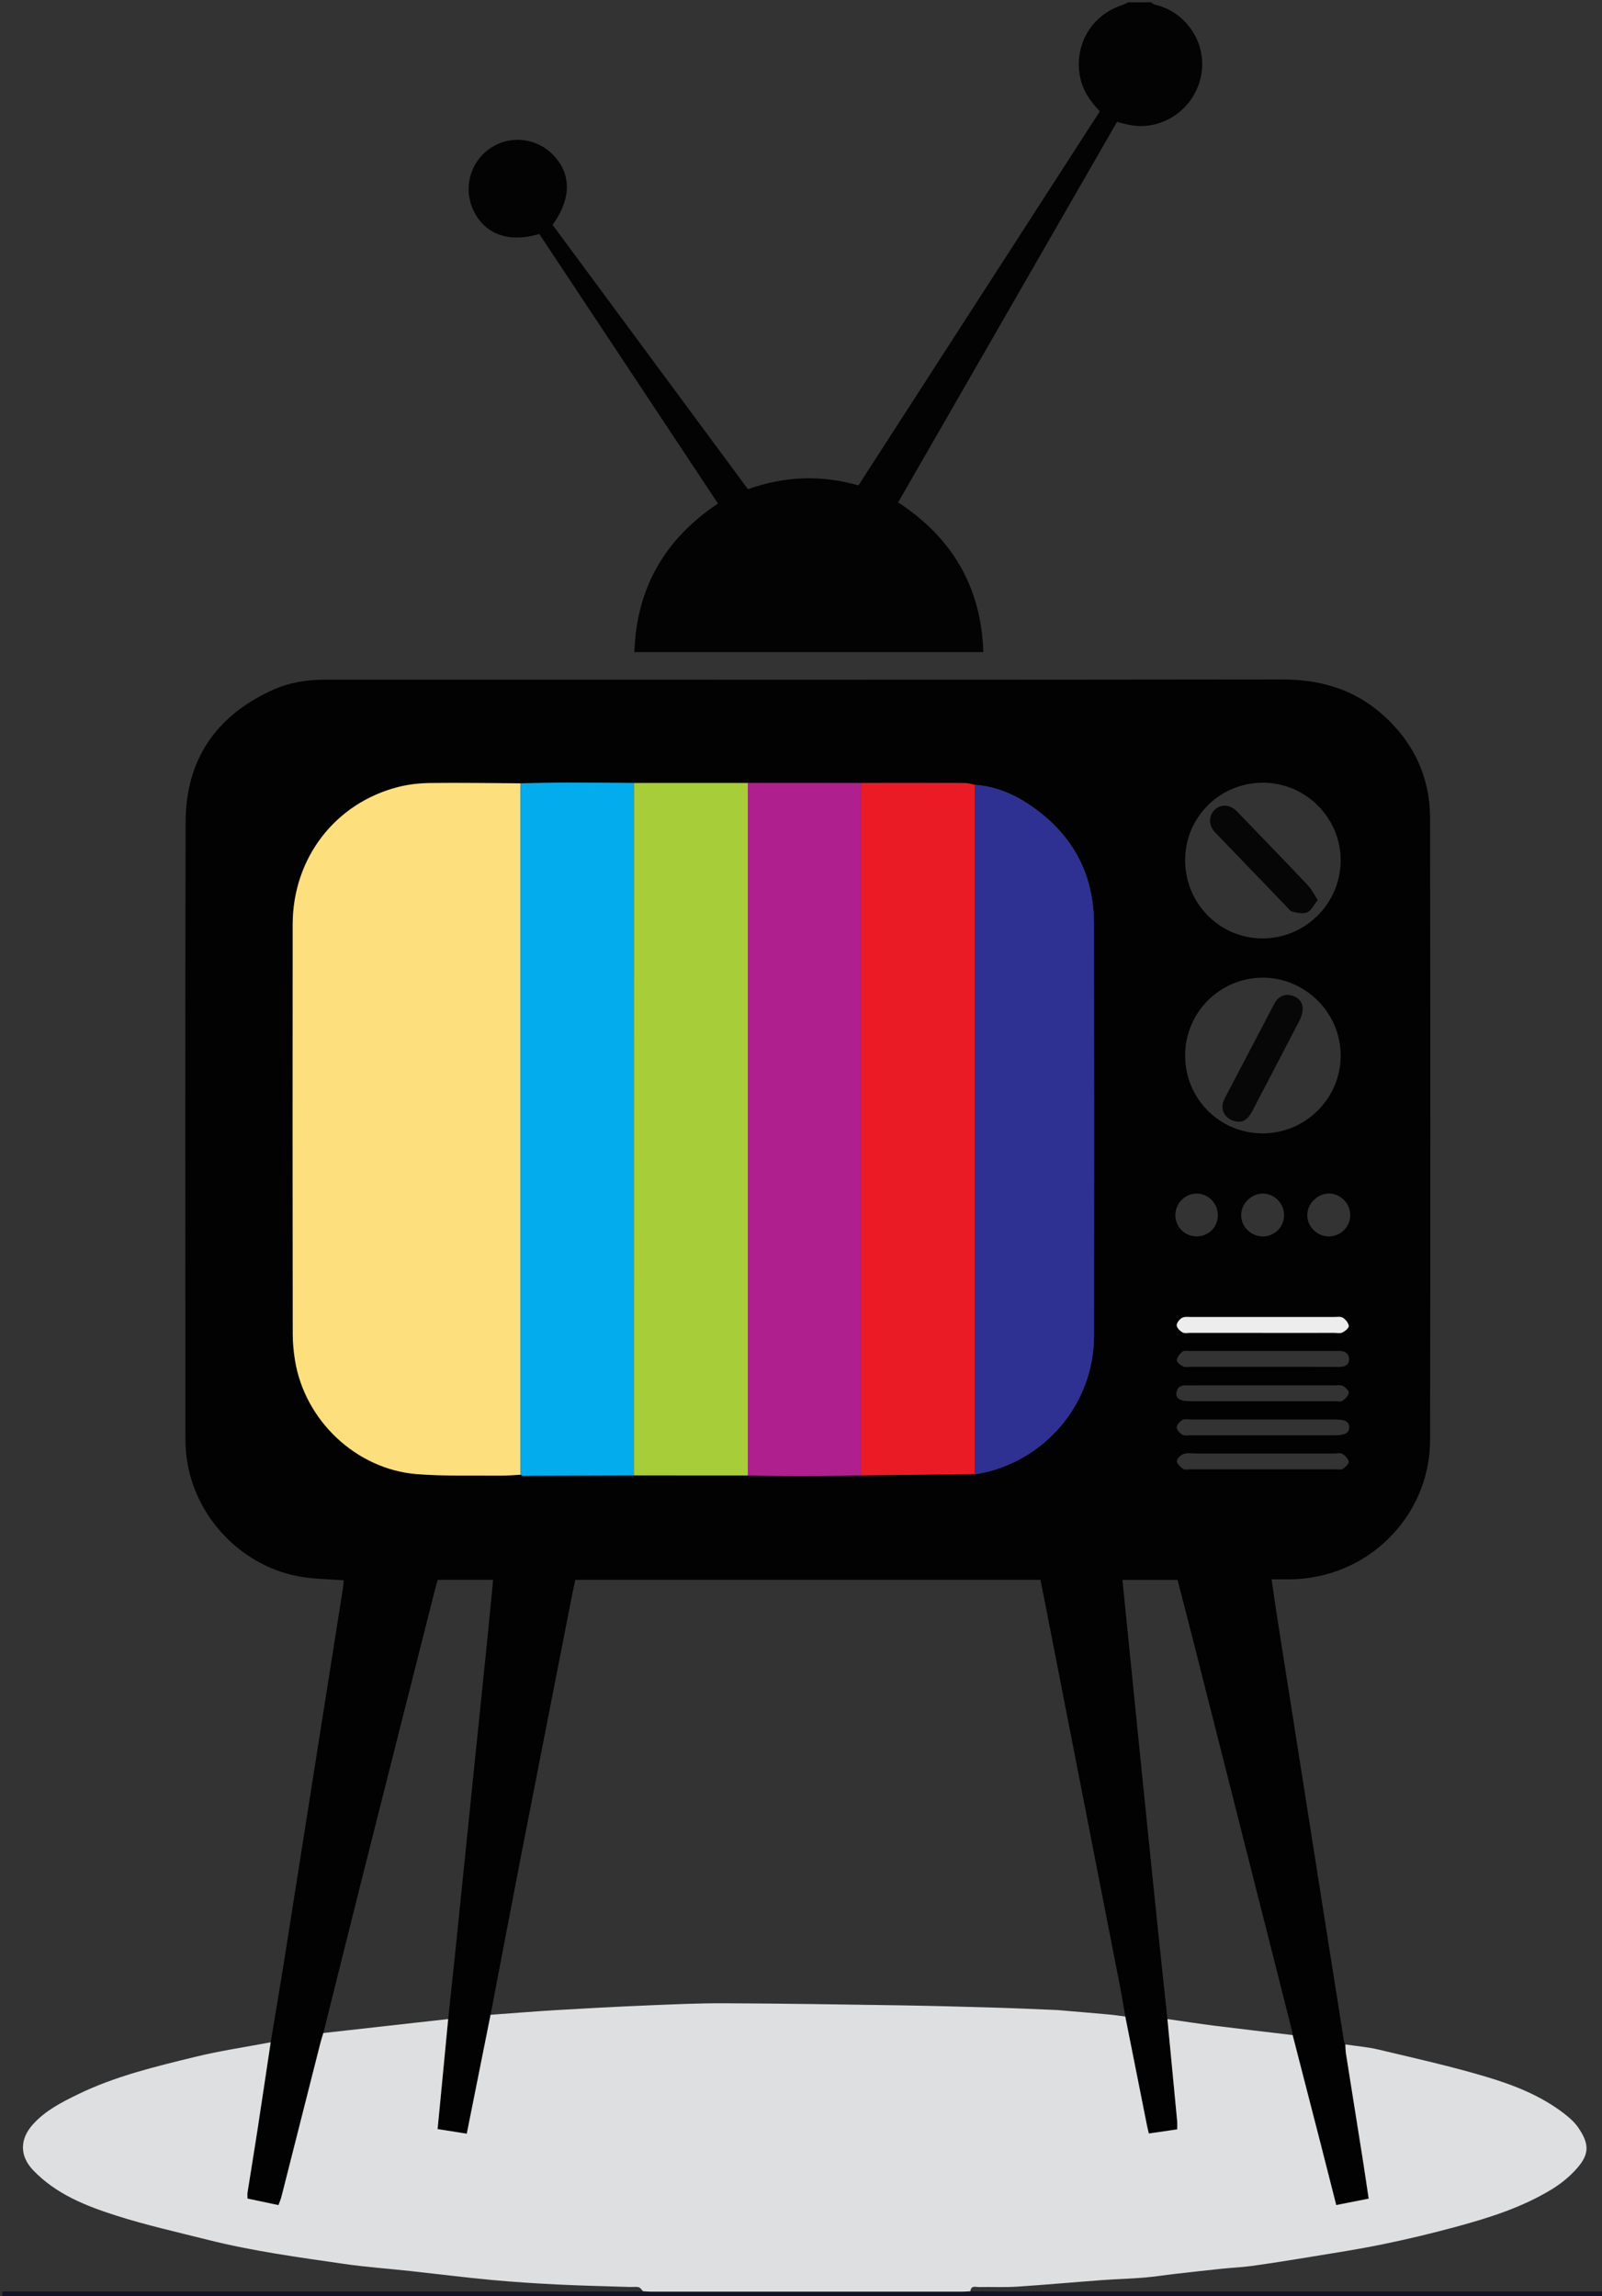 <?xml version="1.0" encoding="utf-8"?>
<!-- Generator: Adobe Illustrator 16.0.0, SVG Export Plug-In . SVG Version: 6.00 Build 0)  -->
<!DOCTYPE svg PUBLIC "-//W3C//DTD SVG 1.1//EN" "http://www.w3.org/Graphics/SVG/1.1/DTD/svg11.dtd">
<svg version="1.1" id="Layer_1" xmlns="http://www.w3.org/2000/svg" xmlns:xlink="http://www.w3.org/1999/xlink" x="0px" y="0px"
	 width="700px" height="1003px" viewBox="0 0 700 1003" enable-background="new 0 0 700 1003" xml:space="preserve">
<rect x="0" y="0" width="700" height="1003" fill="#333333" stroke="none"/>
<g>
	<path fill="none" d="M1,1001C1,667.778,1,334.557,1,1c164,0,328,0,492,0c-0.82,0.393-1.606,0.89-2.465,1.161
		c-13.475,4.25-21.278,17.331-18.637,31.255c1.128,5.944,4.32,10.73,8.69,15.2c-35.191,54.52-70.342,108.977-105.489,163.427
		c-16.496-4.723-32.353-4.005-48.279,1.659c-28.55-38.617-57.008-77.109-85.367-115.469c8.349-11.53,8.256-22.502,0.063-30.739
		c-7.537-7.577-19.243-8.562-27.858-2.345c-8.408,6.069-11.278,17.372-6.794,26.754c5.007,10.476,15.372,14.283,28.791,10.313
		c25.927,39.103,51.921,78.307,78.063,117.734c-23.281,15.584-35.59,36.917-36.538,64.912c51.031,0,101.576,0,152.492,0
		c-0.922-28.584-13.721-50.013-37.225-65.409c32.037-55.68,63.872-111.009,95.633-166.208c1.978,0.494,3.407,0.891,4.854,1.207
		c14.208,3.112,28.413-6.124,31.715-20.606c3.253-14.27-5.885-28.654-20.215-31.88C503.911,1.849,503.477,1.331,503,1
		c65.973,0,131.945,0,198,0c0,333.333,0,666.667,0,1000c-86.828,0-173.657,0.001-260.485-0.007c-5.498,0-10.995-0.076-16.492-0.117
		c0.277-2.705,2.395-1.79,3.852-1.821c5.497-0.117,11.015,0.181,16.492-0.174c12.365-0.801,24.708-1.94,37.066-2.854
		c6.108-0.452,12.24-0.595,18.345-1.091c4.594-0.374,9.157-1.117,13.74-1.642c6.885-0.787,13.772-1.558,20.665-2.275
		c4.274-0.444,8.585-0.605,12.836-1.198c8.317-1.16,16.616-2.464,24.901-3.834c10.724-1.774,21.479-3.41,32.122-5.593
		c10.651-2.184,21.25-4.706,31.744-7.549c14.699-3.981,29.267-8.522,42.362-16.555c4.042-2.479,7.894-5.627,11-9.193
		c5.315-6.104,5.479-10.551,0.315-17.923c-1.594-2.275-3.816-4.211-6.041-5.925c-10.136-7.81-21.945-12.44-33.966-16.032
		c-15.462-4.62-31.264-8.122-46.974-11.878c-4.786-1.145-9.753-1.535-14.636-2.271c-0.202-0.449-0.514-0.882-0.588-1.351
		c-3.056-19.229-6.094-38.461-9.124-57.694c-6.631-42.086-13.262-84.171-19.874-126.26c-0.915-5.823-1.723-11.665-2.633-17.861
		c3.091,0,5.569,0.021,8.047-0.003c33.776-0.318,61.146-27.284,61.209-61.017c0.168-90.486,0.142-180.973-0.013-271.458
		c-0.031-18.286-7.421-33.619-21.208-45.658c-12.5-10.915-27.208-14.991-43.75-14.968c-131.146,0.193-262.293,0.107-393.44,0.107
		c-8.332,0-16.664,0.001-24.996,0.003c-7.925,0.003-15.623,1.395-22.809,4.699c-24.474,11.253-37.485,30.46-37.558,57.389
		c-0.243,89.486-0.094,178.973-0.091,268.459c0,1.333,0.02,2.667,0.07,3.998c1.096,28.781,23.727,53.799,52.302,57.617
		c5.536,0.739,11.156,0.841,16.796,1.241c-0.105,1.202-0.133,2.205-0.288,3.188c-4.15,26.302-8.32,52.6-12.472,78.901
		c-4.489,28.437-8.936,56.881-13.455,85.312c-1.825,11.484-3.794,22.945-5.698,34.416c-10.993,2.084-22.099,3.705-32.954,6.356
		c-17.477,4.269-35.035,8.45-51.353,16.416c-7.155,3.493-14.19,7.056-19.666,13.178c-5.686,6.356-5.776,13.708,0.178,19.931
		c9.984,10.435,22.994,15.576,36.226,19.803c13.171,4.206,26.724,7.235,40.151,10.614c19.519,4.912,39.447,7.604,59.325,10.487
		c9.625,1.395,19.351,2.077,29.026,3.13c11.8,1.285,23.58,2.777,35.396,3.884c9.708,0.909,19.448,1.531,29.187,2.017
		c10.437,0.519,20.889,0.732,31.334,1.068c1.331,0.043,2.712-0.183,3.979,0.112c0.721,0.168,1.255,1.14,1.873,1.749
		c-1.831,0.041-3.662,0.118-5.493,0.118C183.99,1001,92.495,1001,1,1001z"/>
	<path fill-rule="evenodd" clip-rule="evenodd" fill="#121324" d="M1,1001c91.495,0,182.99,0,274.485-0.006
		c1.831,0,3.662-0.077,5.493-0.118c1.158,0.062,2.316,0.18,3.474,0.181c45.365,0.009,90.73,0.009,136.096,0
		c1.158,0,2.316-0.117,3.475-0.181c5.497,0.041,10.994,0.117,16.492,0.117C527.343,1001.001,614.172,1001,701,1001
		c0,26.667,0,53.333,0,80c-233.333,0-466.667,0-700,0C1,1054.333,1,1027.667,1,1001z M143.498,1034.859
		c-0.588-1.56-0.686-3.217-1.507-3.741c-2.849-1.818-6.048-2.757-9.504-1.905c-3.408,0.84-5.375,3.06-5.608,6.147
		c-0.254,3.374,1.646,5.298,4.457,6.456c2.141,0.883,4.529,1.232,6.562,2.289c1.286,0.668,3.089,2.362,2.932,3.309
		c-0.236,1.42-1.829,3.439-3.13,3.684c-2.651,0.497-5.562,0.32-8.236-0.219c-2.546-0.514-3.382,0.035-3.131,2.485
		c6.187,2.009,9.712,2.149,13.232,0.771c3.094-1.212,5.042-3.426,5.197-6.678c0.158-3.327-1.722-5.645-4.85-6.807
		c-2.018-0.749-4.119-1.278-6.127-2.052c-1.688-0.65-3.766-1.337-3.26-3.7c0.505-2.36,2.664-3.07,4.688-2.718
		C137.606,1032.597,139.889,1033.653,143.498,1034.859z M211.003,1054.791c-3.029-4.258-5.683-7.988-9.148-12.86
		c2.882-2.277,5.528-4.368,8.362-6.608c-5.921-1.774-7.116,4.623-11.581,5.692c0-4.033,0-7.824,0-11.701c-1.376,0-2.4,0-3.616,0
		c0,4.478,0,8.627,0,12.776c0,4.267,0,8.532,0,12.648c2.55,0.558,3.808,0.266,3.731-2.228c-0.065-2.139,0.26-4.289,0.425-6.605
		C204.143,1048.217,203.467,1056.176,211.003,1054.791z M175.512,1045.193c0.103-6.11-3.586-10.28-9.078-10.258
		c-5.309,0.021-8.867,3.924-8.978,9.847c-0.114,6.1,3.593,10.294,9.071,10.263C171.832,1055.016,175.412,1051.089,175.512,1045.193z
		 M41.582,1052.33c-0.628-1.65-1.092-2.799-1.503-3.964c-2.033-5.765-4.004-11.551-6.126-17.281
		c-0.336-0.907-1.337-1.567-2.03-2.342c-0.284,0.237-0.568,0.475-0.853,0.712c2.664,7.592,5.283,15.2,8.044,22.757
		c0.392,1.072,1.474,1.893,2.237,2.829c0.923-0.942,2.277-1.724,2.698-2.854c2.542-6.814,4.884-13.704,7.253-20.582
		c0.269-0.781,0.286-1.648,0.42-2.477c-0.332-0.104-0.665-0.207-0.997-0.311C46.881,1036.115,45.409,1044.424,41.582,1052.33z
		 M191.983,1053.719c-0.216-2.017-0.698-2.748-2.905-2.267c-1.715,0.375-3.989-0.075-5.52-0.988
		c-2.359-1.407-2.879-5.604-1.638-8.655c1.174-2.887,3.283-4.193,6.808-3.396c2.151,0.486,3.157,0.369,3.179-1.981
		c-5.226-2.374-9.225-1.757-12.042,1.85c-2.662,3.406-2.767,9.538-0.225,13.097C182.306,1055.106,186.1,1055.893,191.983,1053.719z
		 M94.977,1044.809c-0.094,6.147,3.534,10.25,9.056,10.241c5.308-0.009,8.922-3.96,8.989-9.823
		c0.069-6.103-3.637-10.302-9.069-10.276C98.658,1034.975,95.067,1038.919,94.977,1044.809z M66.765,1046.125
		c-0.416-2.553-0.479-4.4-1.044-6.08c-0.893-2.654-2.682-4.602-5.635-5.026c-2.881-0.415-5.208,0.677-7.027,2.896
		c-2.958,3.605-3.045,10.391-0.146,13.963c1.24,1.527,2.598,2.925,5.202,1.564c-2.803-1.688-5.252-3.418-4.977-7.316
		C57.437,1046.125,61.692,1046.125,66.765,1046.125z M635.112,1039.999c-1.827,0.212-3.021,1.446-3.164,3.826
		c-0.093,1.52-0.73,3.048-0.602,4.527c0.143,1.635,0.409,3.85,1.486,4.651c1.146,0.854,3.449,0.803,4.983,0.315
		c1.884-0.598,2.445-2.408,2.006-4.511c-0.272-1.303-0.206-2.725-0.037-4.061C640.147,1041.891,638.439,1039.859,635.112,1039.999z
		 M628.404,1050.293c-0.334-0.144-0.67-0.286-1.005-0.43c0.173-1.975,0.397-3.947,0.503-5.926c0.122-2.27-1.699-4.01-4.123-3.955
		c-2.356,0.053-3.592,1.288-3.829,3.663c-0.169,1.679-0.83,3.354-0.74,5.001c0.082,1.502,0.455,3.613,1.471,4.279
		c1.268,0.831,3.451,0.897,5,0.455C626.792,1053.064,627.511,1051.372,628.404,1050.293z M151.111,1029.56
		c-0.434-0.304-0.868-0.606-1.302-0.909c-0.681,0.856-1.928,1.697-1.952,2.572c-0.159,5.818-0.18,11.648,0.007,17.468
		c0.107,3.34,2.015,5.625,4.934,6.002c1.042,0.134,2.229-0.855,3.989-1.604c-6.377-3.089-6.561-3.688-5.327-14.809
		c1.387-0.23,2.798-0.466,4.263-0.709c0-0.721,0.148-1.573-0.023-1.644c-1.419-0.581-2.897-1.018-4.589-1.573
		C151.111,1032.809,151.111,1031.184,151.111,1029.56z M83.888,1037.118c-4.703-3.235-9.465-2.695-12.466,1.048
		c-3.417,4.263-2.885,11.502,1.1,14.938c3.228,2.782,8.467,2.719,11.219-0.136c-9.655-0.166-12.135-1.481-12.254-7.177
		c-0.045-2.176,0.651-4.646,1.785-6.511C75.686,1035.312,80.041,1037.725,83.888,1037.118z M89.127,1028.911
		c-0.558,0.012-1.116,0.023-1.674,0.036c-0.096,1.652-0.267,3.305-0.274,4.959c-0.022,4.797-0.169,9.604,0.095,14.389
		c0.25,4.537,1.826,6,6.229,6.017c-6.748-4.755-2.986-11.177-4.033-16.641c1.571-0.659,2.64-1.108,4.682-1.965
		c-2.219-0.62-3.373-0.941-4.445-1.241C89.499,1032.477,89.313,1030.693,89.127,1028.911z M577.619,1045.939
		c0.264,3.021,0.484,5.551,0.778,8.932c3.007-3.087-0.683-8.311,5.194-8.915c0.256,2.82,0.493,5.422,0.729,8.023
		c0.415-0.014,0.831-0.026,1.246-0.04c0.604-2.706,0.909-5.531-0.236-8.206c-0.363-0.848-2.385-1.841-3.123-1.528
		c-3.712,1.57-7.419-0.943-11.041,0.29c-0.429,7.32-0.429,7.32,1.247,9.494C574.045,1051.4,570.94,1045.995,577.619,1045.939z
		 M651.796,1046.646c0.215,1.397,0.276,2.566,0.587,3.665c0.645,2.276,2.019,3.749,4.596,3.73c2.563-0.019,4.255-1.455,4.503-3.769
		c0.271-2.539,0.237-5.309-0.555-7.68c-0.404-1.211-2.732-2.38-4.235-2.439c-1.264-0.049-2.924,1.291-3.794,2.469
		C652.092,1043.715,652.101,1045.407,651.796,1046.646z M617.217,1047.06c-0.347-1.464-0.296-3.206-1.125-4.246
		c-1.003-1.259-2.757-2.652-4.175-2.641c-1.413,0.011-3.73,1.463-4.03,2.683c-0.638,2.592-0.653,5.541-0.055,8.145
		c0.287,1.245,2.433,2.529,3.957,2.91c2.136,0.533,3.807-0.803,4.498-2.973C616.684,1049.695,616.903,1048.396,617.217,1047.06z
		 M440.758,1050.037c-0.825-2.352-1.287-4.24-2.143-5.931c-0.729-1.439-0.19-4.14-3.611-4.057c1.842,5.062,3.521,9.678,5.202,14.294
		c0.55-0.009,1.101-0.018,1.651-0.026c1.662-4.625,3.325-9.251,4.988-13.877c-0.34-0.164-0.68-0.329-1.02-0.493
		C442.628,1042.125,443.525,1046.566,440.758,1050.037z M596.718,1040.154c-0.03,0.366-0.06,0.732-0.09,1.1
		c1.438,0.34,2.875,0.681,4.509,1.068c-0.924,1.438-1.709,2.659-2.679,4.17c0.959,0.38,1.869,0.478,2.336,0.984
		c0.789,0.855,1.299,1.971,1.926,2.978c-1.112,0.495-2.186,1.218-3.348,1.413c-0.928,0.156-1.964-0.33-3.597-0.662
		c3.176,3.229,5.932,3.642,7.865,1.456c0.706-0.798,1.492-2.236,1.223-3.039c-0.57-1.694-1.813-3.163-2.823-4.794
		c0.856-1.344,1.799-2.823,2.979-4.674C601.883,1040.154,599.3,1040.154,596.718,1040.154z M503.334,1041.971
		c-1.572-2.637-3.817-2.391-5.724-1.545c-1.133,0.503-2.676,2.376-2.444,3.167c0.435,1.482,1.908,2.758,3.168,3.873
		c1.134,1.004,2.559,1.678,3.818,2.473c-1.977,3.896-4.968,0.667-7.738,1.98c1.029,0.747,1.57,1.334,2.238,1.591
		c3.071,1.178,5.85,0.41,6.939-1.82c1.046-2.143,0.021-3.79-3.374-5.576c-1.188-0.624-2.305-1.382-3.453-2.078
		c0.099-0.457,0.198-0.913,0.297-1.369C498.96,1042.455,500.858,1042.245,503.334,1041.971z M456.14,1052.094
		c-2.488-0.057-5.281,0.96-6.018-3.013c1.324,0,2.478,0.055,3.624-0.017c1.068-0.066,2.129-0.269,3.433-0.443
		c-0.569-2.942-1.84-5.045-4.604-4.536c-1.635,0.301-3.571,1.808-4.335,3.303c-1.032,2.019-0.17,4.328,1.855,5.676
		C452.172,1054.446,454.326,1054.742,456.14,1052.094z M564.03,1043.966c-2.786-0.042-5.04,2.157-5.072,4.948
		c-0.033,2.775,2.177,5.066,4.927,5.109c2.771,0.043,5.031-2.158,5.095-4.962C569.042,1046.313,566.802,1044.008,564.03,1043.966z
		 M517.048,1054.027c2.729-0.059,4.98-2.404,4.928-5.134c-0.053-2.75-2.366-4.971-5.126-4.921c-2.777,0.049-4.937,2.315-4.88,5.12
		C512.025,1051.86,514.316,1054.086,517.048,1054.027z M481.008,1043.969c-2.791-0.043-5.021,2.144-5.045,4.949
		c-0.023,2.795,2.17,5.073,4.921,5.112c2.728,0.039,5.053-2.229,5.102-4.978C486.034,1046.341,483.754,1044.012,481.008,1043.969z
		 M535.714,1040.007c-0.404,0.03-0.81,0.06-1.214,0.09c-1.093,5.787-0.809,11.424,0.966,14.244c0.333-1.947,0.604-3.526,0.945-5.521
		c1.806,2.137,3.223,3.812,4.639,5.489c0.311-0.251,0.622-0.502,0.933-0.753c-1.013-1.77-2.025-3.539-2.965-5.183
		c0.798-1.523,1.469-2.802,2.139-4.081c-0.231-0.14-0.463-0.278-0.693-0.418c-1.262,1.074-2.522,2.149-4.253,3.624
		C536.015,1044.549,535.864,1042.278,535.714,1040.007z M115.923,1034.138c-0.006,7.664-0.074,14.219,0.805,20.798
		c1.708-3.163,1.38-6.567,1.14-9.808c-0.316-4.263,0.941-7.062,5.25-8.162c0.333-0.085,0.558-0.592,0.833-0.902
		c-0.133-0.327-0.266-0.653-0.398-0.979c-1.767,0.626-3.533,1.251-5.113,1.812C117.813,1036.208,117.245,1035.586,115.923,1034.138z
		 M663.99,1040.118c-0.031,0.433-0.062,0.864-0.094,1.296c1.933,0.248,3.865,0.494,6.103,0.78
		c-1.822,3.996-3.527,7.734-5.232,11.472c0.498,0.225,0.997,0.449,1.495,0.674c2.555-4.438,4.743-9.058,6.771-14.222
		C669.515,1040.118,666.752,1040.118,663.99,1040.118z M467.852,1045.991c-3.556-2.536-5.762-2.514-7.71-0.277
		c-1.82,2.091-1.565,5.323,0.562,7.14c2.162,1.846,4.529,1.533,6.907-0.909c-4.988,0.271-6.489-0.397-6.527-2.906
		C461.047,1046.588,462.451,1045.869,467.852,1045.991z M533.007,1051.831c-2.67-0.334-6.268,1.751-6.889-2.622
		c-0.347-2.44,1.092-3.178,6.213-3.442c-2.742-2.308-5.033-2.363-7.069-0.171c-1.764,1.898-1.778,4.884-0.033,6.787
		C527.308,1054.65,529.742,1054.554,533.007,1051.831z M557.695,1052.064c-5.303,0.01-6.463-0.496-6.609-2.884
		c-0.148-2.417,1.192-3.15,6.257-3.422c-2.809-2.289-5.128-2.338-7.12-0.148c-1.73,1.901-1.727,4.917,0.009,6.812
		C552.276,1054.653,554.875,1054.529,557.695,1052.064z M213.513,1028.694c0.405,3.357,0.76,6.295,1.164,9.64
		c2.736-0.967,5.012-1.77,6.943-2.451c-1.366-2.451-2.367-4.245-3.334-5.98C216.991,1029.574,215.427,1029.179,213.513,1028.694z
		 M650.111,1053.847c-4.045-4.204-0.899-9.492-3.244-15.277c-1.604,2.107-2.644,3.472-3.935,5.167c1.212,0,2.073,0,3.028,0
		c-0.331,3.393,1.219,7.023-2.356,10.11C646.099,1053.847,647.873,1053.847,650.111,1053.847z M506.522,1042.426
		c-0.477,1.059-1.376,2.104-1.297,3.069c0.195,2.381,0.586,4.823,1.435,7.035c0.316,0.825,2.122,1.079,3.249,1.593
		c-2.576-4.027-2.71-5.959-0.664-8.686C508.434,1044.54,507.685,1043.712,506.522,1042.426z M473.986,1045.437
		c-1.22-1.149-2.204-2.077-3.296-3.107c-2.467,3.421-0.536,6.704-0.222,9.86c0.079,0.789,2.021,1.393,3.106,2.081
		C471.284,1049.549,471.235,1048.182,473.986,1045.437z M493.018,1044.533c-1.599,0-3.197,0-4.818,0
		c-0.552,6.997-0.544,7.068,1.219,9.52C490.784,1051.019,488.351,1046.508,493.018,1044.533z"/>
	<path fill-rule="evenodd" clip-rule="evenodd" fill="#030303" d="M503,1c0.477,0.331,0.911,0.849,1.435,0.967
		c14.33,3.226,23.468,17.61,20.215,31.88c-3.302,14.482-17.507,23.719-31.715,20.606c-1.447-0.316-2.877-0.713-4.854-1.207
		c-31.761,55.199-63.596,110.528-95.633,166.208c23.504,15.396,36.303,36.825,37.225,65.409c-50.916,0-101.46,0-152.492,0
		c0.948-27.995,13.257-49.328,36.538-64.912c-26.143-39.428-52.137-78.632-78.063-117.734c-13.419,3.97-23.784,0.162-28.791-10.313
		c-4.484-9.382-1.613-20.685,6.794-26.754c8.615-6.218,20.321-5.232,27.858,2.345c8.193,8.237,8.286,19.209-0.063,30.739
		c28.359,38.359,56.817,76.852,85.367,115.469c15.926-5.664,31.783-6.382,48.279-1.659c35.147-54.45,70.298-108.907,105.489-163.427
		c-4.37-4.47-7.562-9.256-8.69-15.2c-2.642-13.924,5.162-27.005,18.637-31.255C491.394,1.89,492.18,1.393,493,1
		C496.333,1,499.667,1,503,1z"/>
	<path fill-rule="evenodd" clip-rule="evenodd" fill="#020202" d="M118.275,892.131c1.904-11.471,3.873-22.932,5.698-34.416
		c4.519-28.432,8.966-56.876,13.455-85.312c4.151-26.302,8.322-52.6,12.472-78.901c0.155-0.982,0.183-1.985,0.288-3.188
		c-5.64-0.4-11.261-0.502-16.796-1.241c-28.576-3.818-51.207-28.836-52.302-57.617c-0.05-1.331-0.07-2.665-0.07-3.998
		c-0.002-89.486-0.151-178.973,0.091-268.459c0.073-26.929,13.084-46.136,37.558-57.389c7.187-3.305,14.884-4.696,22.809-4.699
		c8.332-0.002,16.664-0.003,24.996-0.003c131.147,0,262.294,0.086,393.44-0.107c16.542-0.023,31.25,4.053,43.75,14.968
		c13.787,12.039,21.177,27.372,21.208,45.658c0.154,90.485,0.181,180.972,0.013,271.458c-0.062,33.732-27.433,60.698-61.209,61.017
		c-2.478,0.023-4.956,0.003-8.047,0.003c0.91,6.196,1.718,12.038,2.633,17.861c6.612,42.089,13.243,84.174,19.874,126.26
		c3.03,19.233,6.068,38.465,9.124,57.694c0.074,0.469,0.386,0.901,0.588,1.351c0.085,1.321,0.065,2.658,0.271,3.96
		c2.456,15.574,4.958,31.142,7.419,46.716c0.868,5.493,1.657,10.999,2.51,16.686c-5.051,0.999-9.521,1.882-14.173,2.802
		c-2.387-9.384-4.618-18.221-6.885-27.048c-4.041-15.739-8.104-31.473-12.158-47.209c-0.14-0.809-0.227-1.632-0.428-2.426
		c-14.19-56.05-28.385-112.1-42.596-168.145c-2.397-9.456-4.869-18.895-7.287-28.269c-8.188,0-15.959,0-24.074,0
		c2.323,23.084,4.607,45.899,6.92,68.712c2.552,25.164,5.107,50.328,7.703,75.487c1.639,15.887,3.355,31.766,5.038,47.647
		c1.427,14.874,2.859,29.748,4.266,44.624c0.104,1.097,0.014,2.212,0.014,3.567c-4.19,0.609-8.245,1.198-12.408,1.803
		c-0.374-1.661-0.691-2.942-0.95-4.235c-3.115-15.618-6.222-31.238-9.33-46.857c-0.678-3.926-1.281-7.865-2.044-11.773
		C479.783,818.528,469.892,767.949,460,717.37c-1.777-9.09-3.574-18.176-5.359-27.25c-67.973,0-135.532,0-203.267,0
		c-0.476,2.248-0.944,4.33-1.354,6.423c-7.546,38.502-15.117,76.999-22.612,115.511c-4.414,22.677-8.707,45.378-13.053,68.067
		c-3.451,17.233-6.901,34.467-10.399,51.941c-4.468-0.708-8.506-1.349-12.753-2.021c0.461-4.709,0.887-8.993,1.299-13.279
		c1.114-11.595,2.222-23.19,3.333-34.786c1.192-11.255,2.414-22.507,3.572-33.766c2.555-24.844,5.072-49.69,7.617-74.534
		c1.867-18.219,3.771-36.434,5.625-54.653c0.972-9.551,1.871-19.109,2.827-28.901c-8.358,0-16.29,0-24.222,0
		c-0.454,1.646-0.876,3.079-1.242,4.526c-10.238,40.452-20.494,80.899-30.694,121.361c-6.054,24.014-12.019,48.051-18.024,72.077
		c-0.427,1.431-0.908,2.85-1.275,4.296c-5.68,22.397-11.34,44.8-17.031,67.194c-0.31,1.22-0.848,2.382-1.318,3.676
		c-4.717-0.998-9.073-1.919-13.515-2.858c0-1.079-0.108-1.906,0.016-2.697c1.42-9.037,2.92-18.062,4.311-27.104
		C114.449,917.778,116.346,904.952,118.275,892.131z M425.974,342.842c-1.452-0.272-2.903-0.777-4.355-0.782
		c-15.147-0.052-30.296-0.023-45.442-0.017c-16.469-0.006-32.937-0.011-49.404-0.016c-16.582,0.001-33.163,0.001-49.744,0.002
		c-9.748-0.062-19.497-0.18-29.244-0.166c-6.762,0.01-13.524,0.203-20.286,0.313c-13.159-0.068-26.318-0.285-39.474-0.126
		c-4.613,0.057-9.336,0.555-13.802,1.677c-27.674,6.953-46.284,31.041-46.326,60.035c-0.085,59.659-0.042,119.319,0.02,178.979
		c0.004,3.809,0.376,7.655,0.979,11.421c4.219,26.305,26.716,47.667,53.216,49.774c12.094,0.962,24.301,0.544,36.458,0.67
		c2.976,0.031,5.955-0.257,8.932-0.398c0.284,0.162,0.567,0.467,0.851,0.466c16.216-0.04,32.433-0.106,48.649-0.17
		c16.581,0.01,33.161,0.019,49.742,0.027c7.814,0.092,15.627,0.26,23.441,0.253c8.645-0.007,17.29-0.173,25.935-0.271
		c16.583-0.212,33.166-0.424,49.75-0.637c0.332,0.011,0.675,0.076,0.996,0.022c29.298-4.948,51.128-30.514,51.156-60.135
		c0.056-60.16,0.078-120.32-0.018-180.48c-0.032-20.25-8.265-36.74-24.331-49.005C445.552,348.08,436.491,343.539,425.974,342.842z
		 M517.852,375.603c-0.087,18.895,14.947,34.239,33.633,34.328c18.725,0.089,34.102-15.031,34.332-33.759
		c0.229-18.622-15.089-34.169-33.763-34.269C533.16,341.804,517.938,356.801,517.852,375.603z M517.844,460.947
		c-0.049,18.921,14.942,34.08,33.765,34.143c18.766,0.062,34.09-15.085,34.209-33.814c0.119-18.613-15.248-34.126-33.88-34.2
		C533.182,427,517.893,442.189,517.844,460.947z M551.618,582.233c0,0.003,0,0.007,0,0.011c10.494,0,20.988,0.002,31.482-0.004
		c1.165-0.001,2.515,0.312,3.448-0.166c1.18-0.605,2.884-1.951,2.804-2.837c-0.119-1.308-1.384-2.847-2.589-3.615
		c-0.974-0.621-2.58-0.308-3.906-0.309c-20.821-0.017-41.643-0.022-62.464-0.009c-1.323,0.001-2.884-0.228-3.906,0.375
		c-1.099,0.647-2.348,2.168-2.317,3.276c0.028,1.081,1.41,2.425,2.532,3.082c0.88,0.517,2.271,0.19,3.435,0.191
		C530.631,582.236,541.124,582.233,551.618,582.233z M552.259,605.174c-10.657,0-21.315-0.012-31.972,0.009
		c-2.61,0.005-5.677-0.593-6.244,3.208c-0.382,2.555,1.645,3.713,6.235,3.715c20.981,0.01,41.963,0.007,62.944,0
		c1.164-0.001,2.608,0.332,3.424-0.223c1.206-0.819,2.57-2.23,2.709-3.515c0.101-0.925-1.512-2.414-2.684-2.985
		c-1.09-0.53-2.61-0.209-3.94-0.21C572.574,605.164,562.416,605.168,552.259,605.174z M551.652,634.92
		c-9.655,0-19.311-0.003-28.967,0.002c-1.831,0.001-3.799-0.377-5.448,0.179c-1.286,0.434-2.975,2.014-3.017,3.141
		c-0.043,1.138,1.563,2.552,2.751,3.439c0.653,0.489,1.931,0.172,2.927,0.173c21.31,0.005,42.619,0.006,63.928-0.001
		c0.995,0,2.237,0.276,2.93-0.203c1.116-0.771,2.697-2.173,2.577-3.115c-0.163-1.278-1.563-2.657-2.786-3.449
		c-0.83-0.537-2.266-0.158-3.43-0.158C572.629,634.922,562.141,634.924,551.652,634.92z M552.002,597.071c0,0.003,0,0.007,0,0.01
		c10.994,0,21.989-0.031,32.982,0.023c2.483,0.013,4.513-0.649,4.487-3.399c-0.024-2.65-1.996-3.609-4.478-3.573
		c-0.499,0.007-0.999,0.005-1.499,0.005c-21.155,0.001-42.311-0.001-63.466,0.014c-1.158,0.001-2.646-0.275-3.396,0.317
		c-1.141,0.902-2.348,2.422-2.416,3.737c-0.046,0.896,1.664,2.178,2.849,2.75c0.949,0.458,2.288,0.115,3.454,0.115
		C531.014,597.072,541.508,597.071,552.002,597.071z M551.499,626.977c10.652,0,21.305,0.012,31.957-0.006
		c4.301-0.007,6.074-1.055,6.081-3.489c0.007-2.433-1.701-3.417-6.094-3.419c-21.139-0.009-42.277-0.006-63.415,0.002
		c-1.162,0.001-2.577-0.315-3.423,0.224c-1.111,0.709-2.441,2.121-2.44,3.23c0,1.103,1.325,2.583,2.452,3.196
		c1.045,0.568,2.595,0.253,3.923,0.255C530.859,626.981,541.179,626.976,551.499,626.977z M532.139,530.979
		c0.082-5.275-4.134-9.614-9.321-9.594c-4.978,0.02-9.137,4.17-9.237,9.217c-0.105,5.3,4.054,9.521,9.356,9.498
		C528.03,540.078,532.06,536.084,532.139,530.979z M551.831,540.111c5.084-0.026,9.143-4.046,9.235-9.146
		c0.095-5.239-4.203-9.628-9.382-9.58c-4.907,0.044-9.258,4.338-9.353,9.23C542.231,535.788,546.584,540.139,551.831,540.111z
		 M589.991,530.638c-0.06-4.985-4.286-9.225-9.246-9.271c-5.087-0.049-9.625,4.509-9.526,9.567c0.099,4.995,4.291,9.13,9.307,9.177
		C585.807,540.16,590.055,535.909,589.991,530.638z"/>
	<path fill-rule="evenodd" clip-rule="evenodd" fill="#DDDFE1" d="M491.699,880.885c3.108,15.619,6.215,31.239,9.33,46.857
		c0.259,1.293,0.576,2.574,0.95,4.235c4.163-0.604,8.218-1.193,12.408-1.803c0-1.355,0.09-2.471-0.014-3.567
		c-1.406-14.876-2.839-29.75-4.266-44.624c6.986,0.992,13.962,2.074,20.963,2.956c11.245,1.415,22.507,2.697,33.761,4.036
		c4.054,15.736,8.117,31.47,12.158,47.209c2.267,8.827,4.498,17.664,6.885,27.048c4.652-0.92,9.122-1.803,14.173-2.802
		c-0.853-5.687-1.642-11.192-2.51-16.686c-2.461-15.574-4.963-31.142-7.419-46.716c-0.206-1.302-0.187-2.639-0.271-3.96
		c4.883,0.735,9.85,1.126,14.636,2.271c15.71,3.756,31.512,7.258,46.974,11.878c12.021,3.592,23.83,8.223,33.966,16.032
		c2.225,1.714,4.447,3.649,6.041,5.925c5.164,7.372,5,11.818-0.315,17.923c-3.106,3.566-6.958,6.714-11,9.193
		c-13.096,8.032-27.663,12.573-42.362,16.555c-10.494,2.843-21.093,5.365-31.744,7.549c-10.643,2.183-21.398,3.818-32.122,5.593
		c-8.285,1.37-16.584,2.674-24.901,3.834c-4.251,0.593-8.562,0.754-12.836,1.198c-6.893,0.718-13.78,1.488-20.665,2.275
		c-4.583,0.524-9.146,1.268-13.74,1.642c-6.104,0.496-12.236,0.639-18.345,1.091c-12.358,0.913-24.701,2.053-37.066,2.854
		c-5.478,0.354-10.995,0.057-16.492,0.174c-1.457,0.031-3.574-0.884-3.852,1.822c-1.158,0.062-2.316,0.18-3.475,0.18
		c-45.365,0.009-90.73,0.009-136.096,0c-1.158-0.001-2.316-0.118-3.474-0.181c-0.618-0.609-1.152-1.581-1.873-1.749
		c-1.266-0.295-2.647-0.069-3.979-0.112c-10.446-0.336-20.897-0.55-31.334-1.068c-9.739-0.485-19.479-1.107-29.187-2.017
		c-11.816-1.106-23.596-2.599-35.396-3.884c-9.675-1.053-19.401-1.735-29.026-3.13c-19.878-2.883-39.806-5.575-59.325-10.487
		c-13.427-3.379-26.98-6.408-40.151-10.614c-13.232-4.227-26.242-9.368-36.226-19.803c-5.954-6.223-5.864-13.574-0.178-19.931
		c5.476-6.122,12.511-9.685,19.666-13.178c16.318-7.966,33.875-12.147,51.353-16.416c10.854-2.651,21.96-4.272,32.954-6.356
		c-1.929,12.821-3.827,25.647-5.798,38.462c-1.391,9.042-2.891,18.066-4.311,27.104c-0.124,0.791-0.016,1.618-0.016,2.697
		c4.442,0.939,8.798,1.86,13.515,2.858c0.47-1.294,1.009-2.456,1.318-3.676c5.691-22.395,11.351-44.797,17.031-67.194
		c0.367-1.446,0.848-2.865,1.275-4.296c18.181-2.037,36.361-4.073,54.542-6.11c-1.11,11.596-2.218,23.191-3.333,34.786
		c-0.412,4.286-0.838,8.57-1.299,13.279c4.248,0.673,8.285,1.313,12.753,2.021c3.499-17.475,6.949-34.708,10.399-51.941
		c9.731-0.701,19.457-1.502,29.196-2.08c12.895-0.765,25.796-1.454,38.702-1.991c11.443-0.476,22.899-1.017,34.346-0.967
		c25.78,0.113,51.56,0.518,77.338,0.916c13.95,0.215,27.898,0.613,41.846,1.02c8.619,0.25,17.233,0.669,25.85,1.014
		c0.332,0.014,0.665,0.037,0.996,0.065c7.401,0.634,14.806,1.246,22.203,1.917C487.127,880.223,489.41,880.59,491.699,880.885z"/>
	<path fill-rule="evenodd" clip-rule="evenodd" fill="#EDEDED" d="M143.498,1034.859c-3.609-1.206-5.892-2.263-8.286-2.679
		c-2.025-0.353-4.183,0.357-4.688,2.718c-0.506,2.363,1.571,3.05,3.26,3.7c2.008,0.773,4.109,1.303,6.127,2.052
		c3.128,1.162,5.008,3.479,4.85,6.807c-0.154,3.252-2.103,5.466-5.197,6.678c-3.52,1.379-7.045,1.238-13.232-0.771
		c-0.25-2.45,0.585-2.999,3.131-2.485c2.675,0.539,5.585,0.716,8.236,0.219c1.301-0.244,2.895-2.264,3.13-3.684
		c0.157-0.946-1.646-2.641-2.932-3.309c-2.033-1.057-4.421-1.406-6.562-2.289c-2.811-1.158-4.71-3.082-4.457-6.456
		c0.233-3.088,2.2-5.308,5.608-6.147c3.456-0.852,6.655,0.087,9.504,1.905C142.812,1031.643,142.91,1033.3,143.498,1034.859z"/>
	<path fill-rule="evenodd" clip-rule="evenodd" fill="#E7E7E9" d="M211.003,1054.791c-7.537,1.385-6.86-6.574-11.828-8.886
		c-0.165,2.316-0.491,4.467-0.425,6.605c0.077,2.493-1.181,2.785-3.731,2.228c0-4.116,0-8.382,0-12.648c0-4.149,0-8.299,0-12.776
		c1.216,0,2.24,0,3.616,0c0,3.877,0,7.668,0,11.701c4.465-1.069,5.66-7.467,11.581-5.692c-2.834,2.24-5.48,4.331-8.362,6.608
		C205.321,1046.803,207.975,1050.533,211.003,1054.791z"/>
	<path fill-rule="evenodd" clip-rule="evenodd" fill="#EDEDED" d="M175.512,1045.193c-0.1,5.896-3.68,9.822-8.984,9.852
		c-5.478,0.031-9.185-4.163-9.071-10.263c0.11-5.923,3.668-9.825,8.978-9.847C171.926,1034.913,175.615,1039.083,175.512,1045.193z
		 M171.961,1044.82c-0.073-4.104-2.364-6.845-5.655-6.764c-3.205,0.078-5.333,2.94-5.275,7.094c0.058,4.121,2.354,6.888,5.616,6.77
		C169.875,1051.802,172.034,1048.918,171.961,1044.82z"/>
	<path fill-rule="evenodd" clip-rule="evenodd" fill="#DDDFE1" d="M41.582,1052.33c3.827-7.906,5.299-16.215,9.143-23.512
		c0.332,0.104,0.665,0.207,0.997,0.311c-0.134,0.828-0.151,1.695-0.42,2.477c-2.369,6.878-4.71,13.768-7.253,20.582
		c-0.421,1.13-1.775,1.911-2.698,2.854c-0.763-0.937-1.846-1.757-2.237-2.829c-2.761-7.557-5.38-15.165-8.044-22.757
		c0.284-0.237,0.568-0.475,0.853-0.712c0.693,0.774,1.694,1.435,2.03,2.342c2.123,5.73,4.093,11.517,6.126,17.281
		C40.489,1049.531,40.954,1050.68,41.582,1052.33z"/>
	<path fill-rule="evenodd" clip-rule="evenodd" fill="none" d="M191.983,1053.719c-5.884,2.174-9.678,1.388-12.342-2.342
		c-2.542-3.559-2.437-9.69,0.225-13.097c2.816-3.606,6.816-4.224,12.042-1.85c-0.022,2.351-1.028,2.468-3.179,1.981
		c-3.525-0.797-5.633,0.51-6.808,3.396c-1.241,3.051-0.721,7.248,1.638,8.655c1.531,0.913,3.804,1.363,5.52,0.988
		C191.285,1050.971,191.768,1051.702,191.983,1053.719z"/>
	<path fill-rule="evenodd" clip-rule="evenodd" fill="#E0E1E4" d="M94.977,1044.809c0.09-5.89,3.681-9.834,8.976-9.858
		c5.433-0.025,9.139,4.174,9.069,10.276c-0.066,5.863-3.681,9.814-8.989,9.823C98.511,1055.059,94.883,1050.956,94.977,1044.809z
		 M110.94,1044.906c-0.061-4.832-2.782-7.95-6.96-7.976c-4.297-0.026-7.08,3.389-6.912,8.484c0.162,4.907,2.89,7.832,7.178,7.697
		C108.403,1052.98,111.002,1049.795,110.94,1044.906z"/>
	<path fill-rule="evenodd" clip-rule="evenodd" fill="#E0E1E4" d="M66.765,1046.125c-5.073,0-9.328,0-13.628,0
		c-0.275,3.898,2.174,5.628,4.977,7.316c-2.604,1.36-3.962-0.037-5.202-1.564c-2.899-3.572-2.812-10.357,0.146-13.963
		c1.819-2.219,4.146-3.311,7.027-2.896c2.953,0.425,4.743,2.372,5.635,5.026C66.286,1041.725,66.35,1043.572,66.765,1046.125z
		 M64.125,1044.153c-0.589-5.598-2.09-7.406-5.547-7.231c-3.252,0.163-4.853,2.307-5.171,7.231c1.653,0,3.286,0,4.919,0
		C60.126,1044.153,61.927,1044.153,64.125,1044.153z"/>
	<path fill-rule="evenodd" clip-rule="evenodd" fill="#DBDDE0" d="M635.112,1039.999c3.327-0.14,5.035,1.892,4.673,4.749
		c-0.169,1.336-0.235,2.758,0.037,4.061c0.439,2.103-0.122,3.913-2.006,4.511c-1.534,0.487-3.838,0.538-4.983-0.315
		c-1.077-0.802-1.344-3.017-1.486-4.651c-0.129-1.479,0.509-3.008,0.602-4.527C632.092,1041.445,633.285,1040.211,635.112,1039.999z
		"/>
	<path fill-rule="evenodd" clip-rule="evenodd" fill="#DBDDE0" d="M628.404,1050.293c-0.894,1.079-1.612,2.771-2.724,3.088
		c-1.549,0.442-3.732,0.376-5-0.455c-1.016-0.666-1.389-2.777-1.471-4.279c-0.09-1.647,0.571-3.322,0.74-5.001
		c0.237-2.375,1.473-3.61,3.829-3.663c2.424-0.055,4.245,1.686,4.123,3.955c-0.105,1.979-0.33,3.951-0.503,5.926
		C627.734,1050.007,628.07,1050.149,628.404,1050.293z"/>
	<path fill-rule="evenodd" clip-rule="evenodd" fill="none" d="M151.111,1029.56c0,1.624,0,3.249,0,4.795
		c1.691,0.556,3.169,0.992,4.589,1.573c0.172,0.07,0.023,0.923,0.023,1.644c-1.465,0.243-2.876,0.479-4.263,0.709
		c-1.234,11.121-1.05,11.72,5.327,14.809c-1.76,0.748-2.947,1.737-3.989,1.604c-2.918-0.377-4.826-2.662-4.934-6.002
		c-0.187-5.819-0.167-11.649-0.007-17.468c0.024-0.875,1.271-1.716,1.952-2.572C150.243,1028.953,150.677,1029.256,151.111,1029.56z
		"/>
	<path fill-rule="evenodd" clip-rule="evenodd" fill="#D6D7DC" d="M83.888,1037.118c-3.847,0.606-8.203-1.806-10.616,2.162
		c-1.134,1.864-1.831,4.335-1.785,6.511c0.119,5.695,2.599,7.011,12.254,7.177c-2.752,2.854-7.991,2.918-11.219,0.136
		c-3.984-3.436-4.517-10.675-1.1-14.938C74.423,1034.423,79.185,1033.883,83.888,1037.118z"/>
	<path fill-rule="evenodd" clip-rule="evenodd" fill="#D6D7DC" d="M89.127,1028.911c0.186,1.782,0.372,3.565,0.58,5.554
		c1.072,0.3,2.226,0.621,4.445,1.241c-2.042,0.856-3.11,1.306-4.682,1.965c1.047,5.464-2.715,11.886,4.033,16.641
		c-4.403-0.017-5.979-1.479-6.229-6.017c-0.264-4.784-0.117-9.592-0.095-14.389c0.007-1.654,0.178-3.307,0.274-4.959
		C88.011,1028.935,88.569,1028.923,89.127,1028.911z"/>
	<path fill-rule="evenodd" clip-rule="evenodd" fill="#E7E7E9" d="M577.619,1045.939c-6.679,0.056-3.574,5.461-5.205,8.05
		c-1.676-2.174-1.676-2.174-1.247-9.491c3.622-1.236,7.329,1.277,11.041-0.293c0.738-0.312,2.76,0.681,3.123,1.528
		c1.146,2.675,0.841,5.5,0.236,8.206c-0.415,0.014-0.831,0.026-1.246,0.04c-0.236-2.602-0.474-5.203-0.729-8.023
		c-5.877,0.604-2.188,5.828-5.194,8.915C578.104,1051.49,577.883,1048.96,577.619,1045.939z"/>
	<path fill-rule="evenodd" clip-rule="evenodd" fill="#E0E1E4" d="M651.796,1046.646c0.305-1.239,0.296-2.932,1.102-4.023
		c0.87-1.178,2.53-2.518,3.794-2.469c1.503,0.06,3.831,1.229,4.235,2.439c0.792,2.371,0.826,5.141,0.555,7.68
		c-0.248,2.313-1.939,3.75-4.503,3.769c-2.577,0.019-3.951-1.454-4.596-3.73C652.072,1049.213,652.011,1048.044,651.796,1046.646z
		 M659.912,1048.034c0.078-4.299-1.139-6.423-3.135-6.044c-2.849,0.541-2.757,2.936-2.724,5.094c0.018,1.133,0.138,2.38,0.644,3.35
		c0.378,0.725,1.442,1.487,2.213,1.499c0.775,0.012,1.845-0.713,2.278-1.424C659.759,1049.573,659.834,1048.336,659.912,1048.034z"
		/>
	<path fill-rule="evenodd" clip-rule="evenodd" fill="#E0E1E4" d="M617.217,1047.06c-0.313,1.337-0.533,2.636-0.93,3.878
		c-0.691,2.17-2.362,3.506-4.498,2.973c-1.524-0.381-3.67-1.665-3.957-2.91c-0.599-2.604-0.583-5.553,0.055-8.145
		c0.3-1.22,2.617-2.672,4.03-2.683c1.418-0.012,3.172,1.382,4.175,2.641C616.921,1043.854,616.87,1045.596,617.217,1047.06z
		 M614.928,1048.025c0.08-4.274-1.132-6.391-3.146-6.025c-2.866,0.521-2.759,2.927-2.726,5.081c0.018,1.132,0.149,2.375,0.654,3.348
		c0.375,0.724,1.427,1.494,2.189,1.507c0.773,0.013,1.84-0.707,2.277-1.416C614.752,1049.587,614.84,1048.353,614.928,1048.025z"/>
	<path fill-rule="evenodd" clip-rule="evenodd" fill="#D6D7DC" d="M440.758,1050.037c2.768-3.471,1.87-7.912,5.068-10.09
		c0.34,0.164,0.68,0.329,1.02,0.493c-1.663,4.626-3.326,9.252-4.988,13.877c-0.551,0.009-1.102,0.018-1.651,0.026
		c-1.681-4.616-3.36-9.232-5.202-14.294c3.421-0.083,2.883,2.617,3.611,4.057C439.471,1045.797,439.933,1047.686,440.758,1050.037z"
		/>
	<path fill-rule="evenodd" clip-rule="evenodd" fill="#D6D7DC" d="M596.718,1040.154c2.582,0,5.165,0,8.301,0
		c-1.18,1.851-2.122,3.33-2.979,4.674c1.01,1.631,2.253,3.1,2.823,4.794c0.27,0.803-0.517,2.241-1.223,3.039
		c-1.934,2.186-4.689,1.773-7.865-1.456c1.633,0.332,2.669,0.818,3.597,0.662c1.162-0.195,2.235-0.918,3.348-1.413
		c-0.627-1.007-1.137-2.122-1.926-2.978c-0.467-0.507-1.377-0.604-2.336-0.984c0.97-1.511,1.755-2.732,2.679-4.17
		c-1.634-0.388-3.071-0.729-4.509-1.068C596.658,1040.887,596.688,1040.521,596.718,1040.154z"/>
	<path fill-rule="evenodd" clip-rule="evenodd" fill="#DBDDE0" d="M503.334,1041.971c-2.476,0.274-4.374,0.484-6.272,0.695
		c-0.099,0.456-0.198,0.912-0.297,1.369c1.148,0.696,2.266,1.454,3.453,2.078c3.395,1.786,4.42,3.434,3.374,5.576
		c-1.09,2.23-3.868,2.998-6.939,1.82c-0.668-0.257-1.209-0.844-2.238-1.591c2.771-1.313,5.762,1.915,7.738-1.98
		c-1.26-0.795-2.685-1.469-3.818-2.473c-1.26-1.115-2.733-2.391-3.168-3.873c-0.231-0.791,1.312-2.664,2.444-3.167
		C499.517,1039.58,501.762,1039.334,503.334,1041.971z"/>
	<path fill-rule="evenodd" clip-rule="evenodd" fill="#D6D7DC" d="M456.14,1052.094c-1.813,2.648-3.968,2.353-6.045,0.97
		c-2.025-1.348-2.888-3.657-1.855-5.676c0.764-1.495,2.7-3.002,4.335-3.303c2.765-0.509,4.035,1.594,4.604,4.536
		c-1.304,0.175-2.364,0.377-3.433,0.443c-1.146,0.071-2.3,0.017-3.624,0.017C450.858,1053.054,453.651,1052.037,456.14,1052.094z"/>
	<path fill-rule="evenodd" clip-rule="evenodd" fill="#DBDDE0" d="M564.03,1043.966c2.771,0.042,5.012,2.348,4.949,5.096
		c-0.063,2.804-2.323,5.005-5.095,4.962c-2.75-0.043-4.96-2.334-4.927-5.109C558.99,1046.123,561.244,1043.924,564.03,1043.966z
		 M564.262,1053.608c1.272-2.409,2.43-3.659,2.507-4.972c0.108-1.863-1.377-3.244-3.242-2.602c-1.05,0.361-2.343,2.04-2.288,3.059
		C561.303,1050.293,562.707,1051.421,564.262,1053.608z"/>
	<path fill-rule="evenodd" clip-rule="evenodd" fill="#DBDDE0" d="M517.048,1054.027c-2.731,0.059-5.022-2.167-5.078-4.935
		c-0.057-2.805,2.103-5.071,4.88-5.12c2.76-0.05,5.073,2.171,5.126,4.921C522.028,1051.623,519.777,1053.969,517.048,1054.027z
		 M521.216,1049.057c-2.025-1.486-3.152-2.927-4.349-2.987c-0.893-0.046-2.403,1.556-2.695,2.67
		c-0.461,1.756,0.603,3.506,2.605,3.262C518.037,1051.848,519.15,1050.489,521.216,1049.057z"/>
	<path fill-rule="evenodd" clip-rule="evenodd" fill="#DBDDE0" d="M481.008,1043.969c2.746,0.043,5.026,2.372,4.978,5.084
		c-0.049,2.748-2.374,5.017-5.102,4.978c-2.751-0.039-4.944-2.317-4.921-5.112C475.987,1046.112,478.217,1043.926,481.008,1043.969z
		 M480.817,1044.415c-1.34,2.316-2.516,3.505-2.668,4.812c-0.223,1.911,1.265,3.272,3.108,2.764c1.07-0.296,2.479-1.94,2.457-2.951
		C483.69,1047.829,482.305,1046.646,480.817,1044.415z"/>
	<path fill-rule="evenodd" clip-rule="evenodd" fill="#E0E1E4" d="M535.714,1040.007c0.15,2.271,0.301,4.542,0.496,7.492
		c1.73-1.475,2.991-2.55,4.253-3.624c0.23,0.14,0.462,0.278,0.693,0.418c-0.67,1.279-1.341,2.558-2.139,4.081
		c0.939,1.644,1.952,3.413,2.965,5.183c-0.311,0.251-0.622,0.502-0.933,0.753c-1.416-1.677-2.833-3.353-4.639-5.489
		c-0.342,1.994-0.612,3.573-0.945,5.521c-1.774-2.82-2.059-8.457-0.966-14.244C534.904,1040.066,535.31,1040.037,535.714,1040.007z"
		/>
	<path fill-rule="evenodd" clip-rule="evenodd" fill="#E0E1E4" d="M115.923,1034.138c1.321,1.448,1.89,2.07,2.517,2.758
		c1.58-0.561,3.347-1.186,5.113-1.812c0.133,0.326,0.266,0.652,0.398,0.979c-0.275,0.311-0.5,0.817-0.833,0.902
		c-4.309,1.101-5.566,3.899-5.25,8.162c0.241,3.24,0.568,6.645-1.14,9.808C115.85,1048.356,115.917,1041.802,115.923,1034.138z"/>
	<path fill-rule="evenodd" clip-rule="evenodd" fill="#D6D7DC" d="M663.99,1040.118c2.762,0,5.524,0,9.042,0
		c-2.027,5.164-4.216,9.784-6.771,14.222c-0.498-0.225-0.997-0.449-1.495-0.674c1.705-3.737,3.41-7.476,5.232-11.472
		c-2.237-0.286-4.17-0.532-6.103-0.78C663.928,1040.982,663.959,1040.551,663.99,1040.118z"/>
	<path fill-rule="evenodd" clip-rule="evenodd" fill="#D6D7DC" d="M467.852,1045.991c-5.4-0.122-6.805,0.597-6.768,3.047
		c0.038,2.509,1.539,3.178,6.527,2.906c-2.378,2.442-4.745,2.755-6.907,0.909c-2.128-1.816-2.383-5.049-0.562-7.14
		C462.09,1043.478,464.296,1043.455,467.852,1045.991z"/>
	<path fill-rule="evenodd" clip-rule="evenodd" fill="#D6D7DC" d="M533.007,1051.831c-3.265,2.723-5.699,2.819-7.778,0.552
		c-1.745-1.903-1.73-4.889,0.033-6.787c2.036-2.192,4.327-2.137,7.069,0.171c-5.121,0.265-6.56,1.002-6.213,3.442
		C526.739,1053.582,530.337,1051.497,533.007,1051.831z"/>
	<path fill-rule="evenodd" clip-rule="evenodd" fill="#D6D7DC" d="M557.695,1052.064c-2.82,2.465-5.419,2.589-7.464,0.357
		c-1.735-1.895-1.739-4.91-0.009-6.812c1.992-2.189,4.312-2.141,7.12,0.148c-5.064,0.271-6.405,1.005-6.257,3.422
		C551.232,1051.568,552.393,1052.074,557.695,1052.064z"/>
	<path fill-rule="evenodd" clip-rule="evenodd" fill="#252733" d="M213.513,1028.694c1.914,0.484,3.478,0.88,4.772,1.208
		c0.968,1.735,1.968,3.529,3.334,5.98c-1.931,0.682-4.207,1.484-6.943,2.451C214.273,1034.989,213.918,1032.052,213.513,1028.694z
		 M216.618,1035.824c0.29-0.074,0.579-0.148,0.868-0.222c-0.306-0.941-0.611-1.882-0.917-2.823
		c-0.202,0.062-0.403,0.123-0.604,0.184C216.183,1033.917,216.401,1034.87,216.618,1035.824z"/>
	<path fill-rule="evenodd" clip-rule="evenodd" fill="#E7E7E9" d="M650.111,1053.847c-2.238,0-4.013,0-6.507,0
		c3.575-3.087,2.025-6.718,2.356-10.11c-0.955,0-1.816,0-3.028,0c1.291-1.695,2.33-3.06,3.935-5.167
		C649.212,1044.354,646.066,1049.643,650.111,1053.847z"/>
	<path fill-rule="evenodd" clip-rule="evenodd" fill="#DBDDE0" d="M506.522,1042.426c1.162,1.286,1.911,2.114,2.723,3.012
		c-2.046,2.727-1.912,4.658,0.664,8.686c-1.127-0.514-2.933-0.768-3.249-1.593c-0.849-2.212-1.239-4.654-1.435-7.035
		C505.146,1044.529,506.046,1043.484,506.522,1042.426z"/>
	<path fill-rule="evenodd" clip-rule="evenodd" fill="#E0E1E4" d="M473.986,1045.437c-2.751,2.745-2.702,4.112-0.411,8.834
		c-1.086-0.688-3.027-1.292-3.106-2.081c-0.314-3.156-2.245-6.439,0.222-9.86C471.782,1043.359,472.767,1044.287,473.986,1045.437z"
		/>
	<path fill-rule="evenodd" clip-rule="evenodd" fill="#E7E7E9" d="M493.018,1044.533c-4.667,1.975-2.233,6.485-3.6,9.52
		c-1.763-2.451-1.771-2.522-1.219-9.52C489.82,1044.533,491.419,1044.533,493.018,1044.533z"/>
	<path fill-rule="evenodd" clip-rule="evenodd" fill="none" d="M491.699,880.885c-2.289-0.295-4.572-0.662-6.869-0.87
		c-7.397-0.671-14.802-1.283-22.203-1.917c-0.331-0.028-0.664-0.052-0.996-0.065c-8.616-0.345-17.23-0.764-25.85-1.014
		c-13.947-0.406-27.896-0.805-41.846-1.02c-25.778-0.398-51.558-0.803-77.338-0.916c-11.447-0.05-22.903,0.491-34.346,0.967
		c-12.906,0.537-25.807,1.227-38.702,1.991c-9.739,0.578-19.464,1.379-29.196,2.08c4.347-22.689,8.639-45.391,13.053-68.067
		c7.496-38.512,15.066-77.009,22.612-115.511c0.41-2.093,0.879-4.175,1.354-6.423c67.735,0,135.294,0,203.267,0
		c1.785,9.074,3.582,18.16,5.359,27.25c9.892,50.579,19.783,101.158,29.655,151.741C490.418,873.02,491.021,876.959,491.699,880.885
		z"/>
	<path fill-rule="evenodd" clip-rule="evenodd" fill="#FDDF7E" d="M227.501,644.208c-2.978,0.142-5.957,0.43-8.932,0.398
		c-12.157-0.126-24.363,0.292-36.458-0.67c-26.5-2.107-48.998-23.47-53.216-49.774c-0.604-3.766-0.976-7.612-0.979-11.421
		c-0.062-59.659-0.105-119.319-0.02-178.979c0.042-28.994,18.651-53.082,46.326-60.035c4.466-1.122,9.189-1.62,13.802-1.677
		c13.156-0.159,26.315,0.058,39.474,0.126c-0.029,1.164-0.084,2.328-0.084,3.491c-0.003,96.687-0.003,193.372,0.002,290.059
		C227.416,638.554,227.472,641.381,227.501,644.208z"/>
	<path fill-rule="evenodd" clip-rule="evenodd" fill="#03ACEC" d="M227.501,644.208c-0.03-2.827-0.085-5.654-0.085-8.481
		c-0.005-96.687-0.005-193.372-0.002-290.059c0-1.163,0.055-2.327,0.084-3.491c6.762-0.11,13.523-0.304,20.286-0.313
		c9.748-0.014,19.496,0.104,29.244,0.166c-0.009,100.825-0.018,201.65-0.027,302.475c-16.216,0.063-32.433,0.13-48.649,0.17
		C228.069,644.675,227.785,644.37,227.501,644.208z"/>
	<path fill-rule="evenodd" clip-rule="evenodd" fill="#A7CD39" d="M277.001,644.504c0.009-100.824,0.018-201.649,0.027-302.475
		c16.581-0.001,33.162-0.001,49.744-0.002c0.023,1.164,0.068,2.328,0.068,3.492c0.003,98.341,0.004,196.682,0,295.021
		c0,1.33-0.062,2.66-0.096,3.99C310.162,644.522,293.582,644.514,277.001,644.504z"/>
	<path fill-rule="evenodd" clip-rule="evenodd" fill="#EB1B25" d="M425.868,643.877c-16.584,0.213-33.167,0.425-49.75,0.637
		c-0.015-1.5-0.042-2.999-0.042-4.499c-0.002-97.158-0.002-194.317,0.003-291.476c0-2.165,0.063-4.331,0.097-6.496
		c15.146-0.007,30.295-0.035,45.442,0.017c1.452,0.005,2.903,0.51,4.355,0.782c0.002,98.849,0.005,197.697,0.002,296.546
		C425.976,640.885,425.905,642.381,425.868,643.877z"/>
	<path fill-rule="evenodd" clip-rule="evenodd" fill="#AF1F8D" d="M376.176,342.043c-0.033,2.165-0.097,4.331-0.097,6.496
		c-0.005,97.158-0.005,194.317-0.003,291.476c0,1.5,0.027,2.999,0.042,4.499c-8.645,0.098-17.29,0.264-25.935,0.271
		c-7.813,0.007-15.627-0.161-23.441-0.253c0.034-1.33,0.096-2.66,0.096-3.99c0.004-98.34,0.004-196.681,0-295.021
		c0-1.164-0.044-2.328-0.068-3.492C343.239,342.032,359.707,342.037,376.176,342.043z"/>
	<path fill-rule="evenodd" clip-rule="evenodd" fill="#2E3191" d="M425.868,643.877c0.037-1.496,0.107-2.992,0.107-4.489
		c0.003-98.849,0-197.697-0.002-296.546c10.518,0.697,19.578,5.238,27.698,11.438c16.066,12.265,24.299,28.755,24.331,49.005
		c0.096,60.16,0.073,120.32,0.018,180.48c-0.028,29.621-21.858,55.187-51.156,60.135C426.543,643.953,426.2,643.888,425.868,643.877
		z"/>
	<path fill-rule="evenodd" clip-rule="evenodd" fill="none" d="M564.832,888.976c-11.254-1.339-22.516-2.621-33.761-4.036
		c-7.001-0.882-13.977-1.964-20.963-2.956c-1.683-15.882-3.399-31.761-5.038-47.647c-2.596-25.159-5.151-50.323-7.703-75.487
		c-2.312-22.812-4.597-45.628-6.92-68.712c8.115,0,15.887,0,24.074,0c2.418,9.374,4.89,18.812,7.287,28.269
		C536.02,774.45,550.214,830.5,564.404,886.55C564.605,887.344,564.692,888.167,564.832,888.976z"/>
	<path fill-rule="evenodd" clip-rule="evenodd" fill="none" d="M195.832,881.976c-18.181,2.037-36.361,4.073-54.542,6.11
		c6.005-24.026,11.97-48.063,18.024-72.077c10.2-40.462,20.456-80.909,30.694-121.361c0.366-1.447,0.789-2.88,1.242-4.526
		c7.933,0,15.864,0,24.222,0c-0.956,9.792-1.854,19.351-2.827,28.901c-1.854,18.22-3.759,36.435-5.625,54.653
		c-2.545,24.844-5.062,49.69-7.617,74.534C198.246,859.469,197.024,870.721,195.832,881.976z"/>
	<path fill-rule="evenodd" clip-rule="evenodd" fill="none" d="M517.852,375.603c0.087-18.802,15.309-33.799,34.202-33.699
		c18.674,0.1,33.991,15.646,33.763,34.269c-0.23,18.728-15.607,33.848-34.332,33.759
		C532.799,409.842,517.765,394.497,517.852,375.603z M575.798,393.129c-1.639-2.463-2.713-4.703-4.339-6.421
		c-9.943-10.501-20.011-20.884-30.04-31.303c-0.576-0.598-1.136-1.225-1.78-1.742c-2.939-2.361-6.538-2.265-9.01,0.202
		c-2.277,2.272-2.55,5.862-0.567,8.65c0.668,0.94,1.516,1.759,2.32,2.596c9.794,10.184,19.591,20.364,29.402,30.531
		c0.92,0.953,1.817,2.325,2.942,2.594c2.121,0.508,4.724,1.075,6.525,0.272C573.045,397.709,574.101,395.256,575.798,393.129z"/>
	<path fill-rule="evenodd" clip-rule="evenodd" fill="none" d="M517.844,460.947c0.049-18.758,15.338-33.947,34.094-33.872
		c18.632,0.074,33.999,15.587,33.88,34.2c-0.119,18.729-15.443,33.877-34.209,33.814
		C532.786,495.027,517.795,479.868,517.844,460.947z M541.846,489.984c2.357-0.124,4.075-2.164,5.461-4.835
		c6.812-13.127,13.717-26.206,20.511-39.342c0.742-1.434,1.282-3.103,1.399-4.699c0.201-2.761-1.256-4.875-3.772-5.895
		c-2.638-1.069-5.321-0.818-7.351,1.409c-0.983,1.08-1.628,2.493-2.32,3.811c-6.497,12.357-12.975,24.725-19.443,37.097
		c-0.692,1.325-1.467,2.646-1.9,4.061C533.12,485.868,536.515,490.174,541.846,489.984z"/>
	<path fill-rule="evenodd" clip-rule="evenodd" fill="#EDEDED" d="M551.618,582.233c-10.494,0-20.987,0.003-31.481-0.004
		c-1.164-0.001-2.555,0.325-3.435-0.191c-1.122-0.657-2.504-2.001-2.532-3.082c-0.03-1.108,1.219-2.629,2.317-3.276
		c1.022-0.603,2.583-0.374,3.906-0.375c20.821-0.014,41.643-0.008,62.464,0.009c1.326,0.001,2.933-0.312,3.906,0.309
		c1.205,0.769,2.47,2.308,2.589,3.615c0.08,0.886-1.624,2.231-2.804,2.837c-0.934,0.479-2.283,0.165-3.448,0.166
		c-10.494,0.006-20.988,0.004-31.482,0.004C551.618,582.24,551.618,582.236,551.618,582.233z"/>
	<path fill-rule="evenodd" clip-rule="evenodd" fill="none" d="M552.259,605.171c10.157-0.003,20.315-0.007,30.473,0.002
		c1.33,0.001,2.851-0.32,3.94,0.21c1.172,0.571,2.784,2.061,2.684,2.985c-0.139,1.284-1.503,2.695-2.709,3.515
		c-0.815,0.555-2.26,0.222-3.424,0.223c-20.981,0.007-41.963,0.01-62.944,0c-4.591-0.002-6.617-1.16-6.235-3.715
		c0.567-3.801,3.634-3.203,6.244-3.208C530.943,605.162,541.602,605.174,552.259,605.171z"/>
	<path fill-rule="evenodd" clip-rule="evenodd" fill="none" d="M551.652,634.922c10.488,0.002,20.977,0,31.465,0.005
		c1.164,0,2.6-0.379,3.43,0.158c1.223,0.792,2.623,2.171,2.786,3.449c0.12,0.942-1.461,2.344-2.577,3.115
		c-0.692,0.479-1.935,0.203-2.93,0.203c-21.309,0.007-42.618,0.006-63.928,0.001c-0.996-0.001-2.273,0.316-2.927-0.173
		c-1.188-0.888-2.794-2.302-2.751-3.439c0.042-1.127,1.73-2.707,3.017-3.141c1.649-0.556,3.617-0.178,5.448-0.179
		C532.342,634.917,541.997,634.92,551.652,634.922z"/>
	<path fill-rule="evenodd" clip-rule="evenodd" fill="none" d="M552.002,597.071c-10.494,0-20.988,0.001-31.482-0.001
		c-1.166,0-2.505,0.343-3.454-0.115c-1.185-0.572-2.895-1.854-2.849-2.75c0.068-1.315,1.275-2.835,2.416-3.737
		c0.75-0.593,2.238-0.316,3.396-0.317c21.155-0.015,42.311-0.013,63.466-0.014c0.5,0,1,0.002,1.499-0.005
		c2.481-0.036,4.453,0.923,4.478,3.573c0.025,2.75-2.004,3.412-4.487,3.399c-10.993-0.055-21.988-0.023-32.982-0.023
		C552.002,597.078,552.002,597.074,552.002,597.071z"/>
	<path fill-rule="evenodd" clip-rule="evenodd" fill="none" d="M551.499,626.977c-10.32-0.001-20.64,0.005-30.959-0.007
		c-1.328-0.002-2.878,0.313-3.923-0.255c-1.127-0.613-2.452-2.094-2.452-3.196c-0.001-1.109,1.329-2.521,2.44-3.23
		c0.846-0.539,2.261-0.223,3.423-0.224c21.138-0.008,42.276-0.011,63.415-0.002c4.393,0.002,6.101,0.986,6.094,3.419
		c-0.007,2.435-1.78,3.482-6.081,3.489C572.804,626.988,562.151,626.977,551.499,626.977z"/>
	<path fill-rule="evenodd" clip-rule="evenodd" fill="none" d="M532.139,530.979c-0.079,5.104-4.108,9.099-9.202,9.121
		c-5.303,0.023-9.462-4.198-9.356-9.498c0.101-5.047,4.26-9.197,9.237-9.217C528.005,521.365,532.221,525.704,532.139,530.979z"/>
	<path fill-rule="evenodd" clip-rule="evenodd" fill="none" d="M551.831,540.111c-5.247,0.027-9.6-4.323-9.499-9.495
		c0.095-4.893,4.445-9.187,9.353-9.23c5.179-0.048,9.477,4.341,9.382,9.58C560.974,536.065,556.915,540.085,551.831,540.111z"/>
	<path fill-rule="evenodd" clip-rule="evenodd" fill="none" d="M589.991,530.638c0.063,5.271-4.185,9.522-9.466,9.473
		c-5.016-0.047-9.208-4.182-9.307-9.177c-0.099-5.059,4.439-9.616,9.526-9.567C585.705,521.413,589.932,525.652,589.991,530.638z"/>
	<path fill-rule="evenodd" clip-rule="evenodd" fill="#1A1B2C" d="M171.961,1044.82c0.072,4.098-2.086,6.981-5.313,7.1
		c-3.263,0.118-5.558-2.648-5.616-6.77c-0.059-4.153,2.07-7.016,5.275-7.094C169.597,1037.976,171.889,1040.717,171.961,1044.82z"/>
	<path fill-rule="evenodd" clip-rule="evenodd" fill="#161728" d="M110.94,1044.906c0.062,4.889-2.538,8.074-6.694,8.206
		c-4.288,0.135-7.016-2.79-7.178-7.697c-0.168-5.096,2.614-8.511,6.912-8.484C108.159,1036.956,110.88,1040.074,110.94,1044.906z"/>
	<path fill-rule="evenodd" clip-rule="evenodd" fill="#161728" d="M64.125,1044.153c-2.198,0-3.999,0-5.799,0
		c-1.633,0-3.267,0-4.919,0c0.318-4.925,1.919-7.068,5.171-7.231C62.035,1036.747,63.536,1038.556,64.125,1044.153z"/>
	<path fill-rule="evenodd" clip-rule="evenodd" fill="#1A1B2C" d="M659.912,1048.034c-0.078,0.302-0.153,1.539-0.724,2.475
		c-0.434,0.711-1.503,1.436-2.278,1.424c-0.771-0.012-1.835-0.774-2.213-1.499c-0.506-0.97-0.626-2.217-0.644-3.35
		c-0.033-2.158-0.125-4.553,2.724-5.094C658.773,1041.611,659.99,1043.735,659.912,1048.034z"/>
	<path fill-rule="evenodd" clip-rule="evenodd" fill="#1A1B2C" d="M614.928,1048.025c-0.088,0.327-0.176,1.562-0.751,2.494
		c-0.438,0.709-1.504,1.429-2.277,1.416c-0.763-0.013-1.814-0.783-2.189-1.507c-0.505-0.973-0.637-2.216-0.654-3.348
		c-0.033-2.154-0.141-4.561,2.726-5.081C613.796,1041.635,615.008,1043.751,614.928,1048.025z"/>
	<path fill-rule="evenodd" clip-rule="evenodd" fill="#1A1B2C" d="M564.262,1053.608c-1.555-2.188-2.959-3.315-3.023-4.515
		c-0.055-1.019,1.238-2.697,2.288-3.059c1.865-0.643,3.351,0.738,3.242,2.602C566.691,1049.949,565.534,1051.199,564.262,1053.608z"
		/>
	<path fill-rule="evenodd" clip-rule="evenodd" fill="#1A1B2C" d="M521.216,1049.057c-2.065,1.433-3.179,2.791-4.438,2.944
		c-2.003,0.244-3.066-1.506-2.605-3.262c0.292-1.114,1.803-2.716,2.695-2.67C518.063,1046.13,519.19,1047.57,521.216,1049.057z"/>
	<path fill-rule="evenodd" clip-rule="evenodd" fill="#1A1B2C" d="M480.817,1044.415c1.487,2.23,2.873,3.414,2.897,4.625
		c0.021,1.011-1.387,2.655-2.457,2.951c-1.844,0.509-3.331-0.853-3.108-2.764C478.302,1047.92,479.478,1046.731,480.817,1044.415z"
		/>
	<path fill-rule="evenodd" clip-rule="evenodd" fill="#121324" d="M216.618,1035.824c-0.217-0.954-0.435-1.907-0.653-2.861
		c0.201-0.061,0.403-0.122,0.604-0.184c0.305,0.941,0.611,1.882,0.917,2.823C217.197,1035.676,216.908,1035.75,216.618,1035.824z"/>
	<path fill-rule="evenodd" clip-rule="evenodd" fill="#060606" d="M575.798,393.129c-1.697,2.127-2.753,4.58-4.546,5.38
		c-1.802,0.803-4.404,0.235-6.525-0.272c-1.125-0.269-2.022-1.641-2.942-2.594c-9.812-10.167-19.608-20.348-29.402-30.531
		c-0.805-0.837-1.652-1.655-2.32-2.596c-1.982-2.788-1.71-6.378,0.567-8.65c2.472-2.467,6.07-2.563,9.01-0.202
		c0.645,0.518,1.204,1.145,1.78,1.742c10.029,10.419,20.097,20.802,30.04,31.303C573.085,388.426,574.159,390.666,575.798,393.129z"
		/>
	<path fill-rule="evenodd" clip-rule="evenodd" fill="#070707" d="M541.846,489.984c-5.331,0.189-8.726-4.116-7.416-8.394
		c0.434-1.415,1.208-2.735,1.9-4.061c6.469-12.372,12.946-24.739,19.443-37.097c0.692-1.317,1.337-2.73,2.32-3.811
		c2.029-2.228,4.713-2.479,7.351-1.409c2.517,1.02,3.974,3.134,3.772,5.895c-0.117,1.597-0.657,3.266-1.399,4.699
		c-6.794,13.136-13.699,26.215-20.511,39.342C545.921,487.82,544.203,489.86,541.846,489.984z"/>
</g>
</svg>
